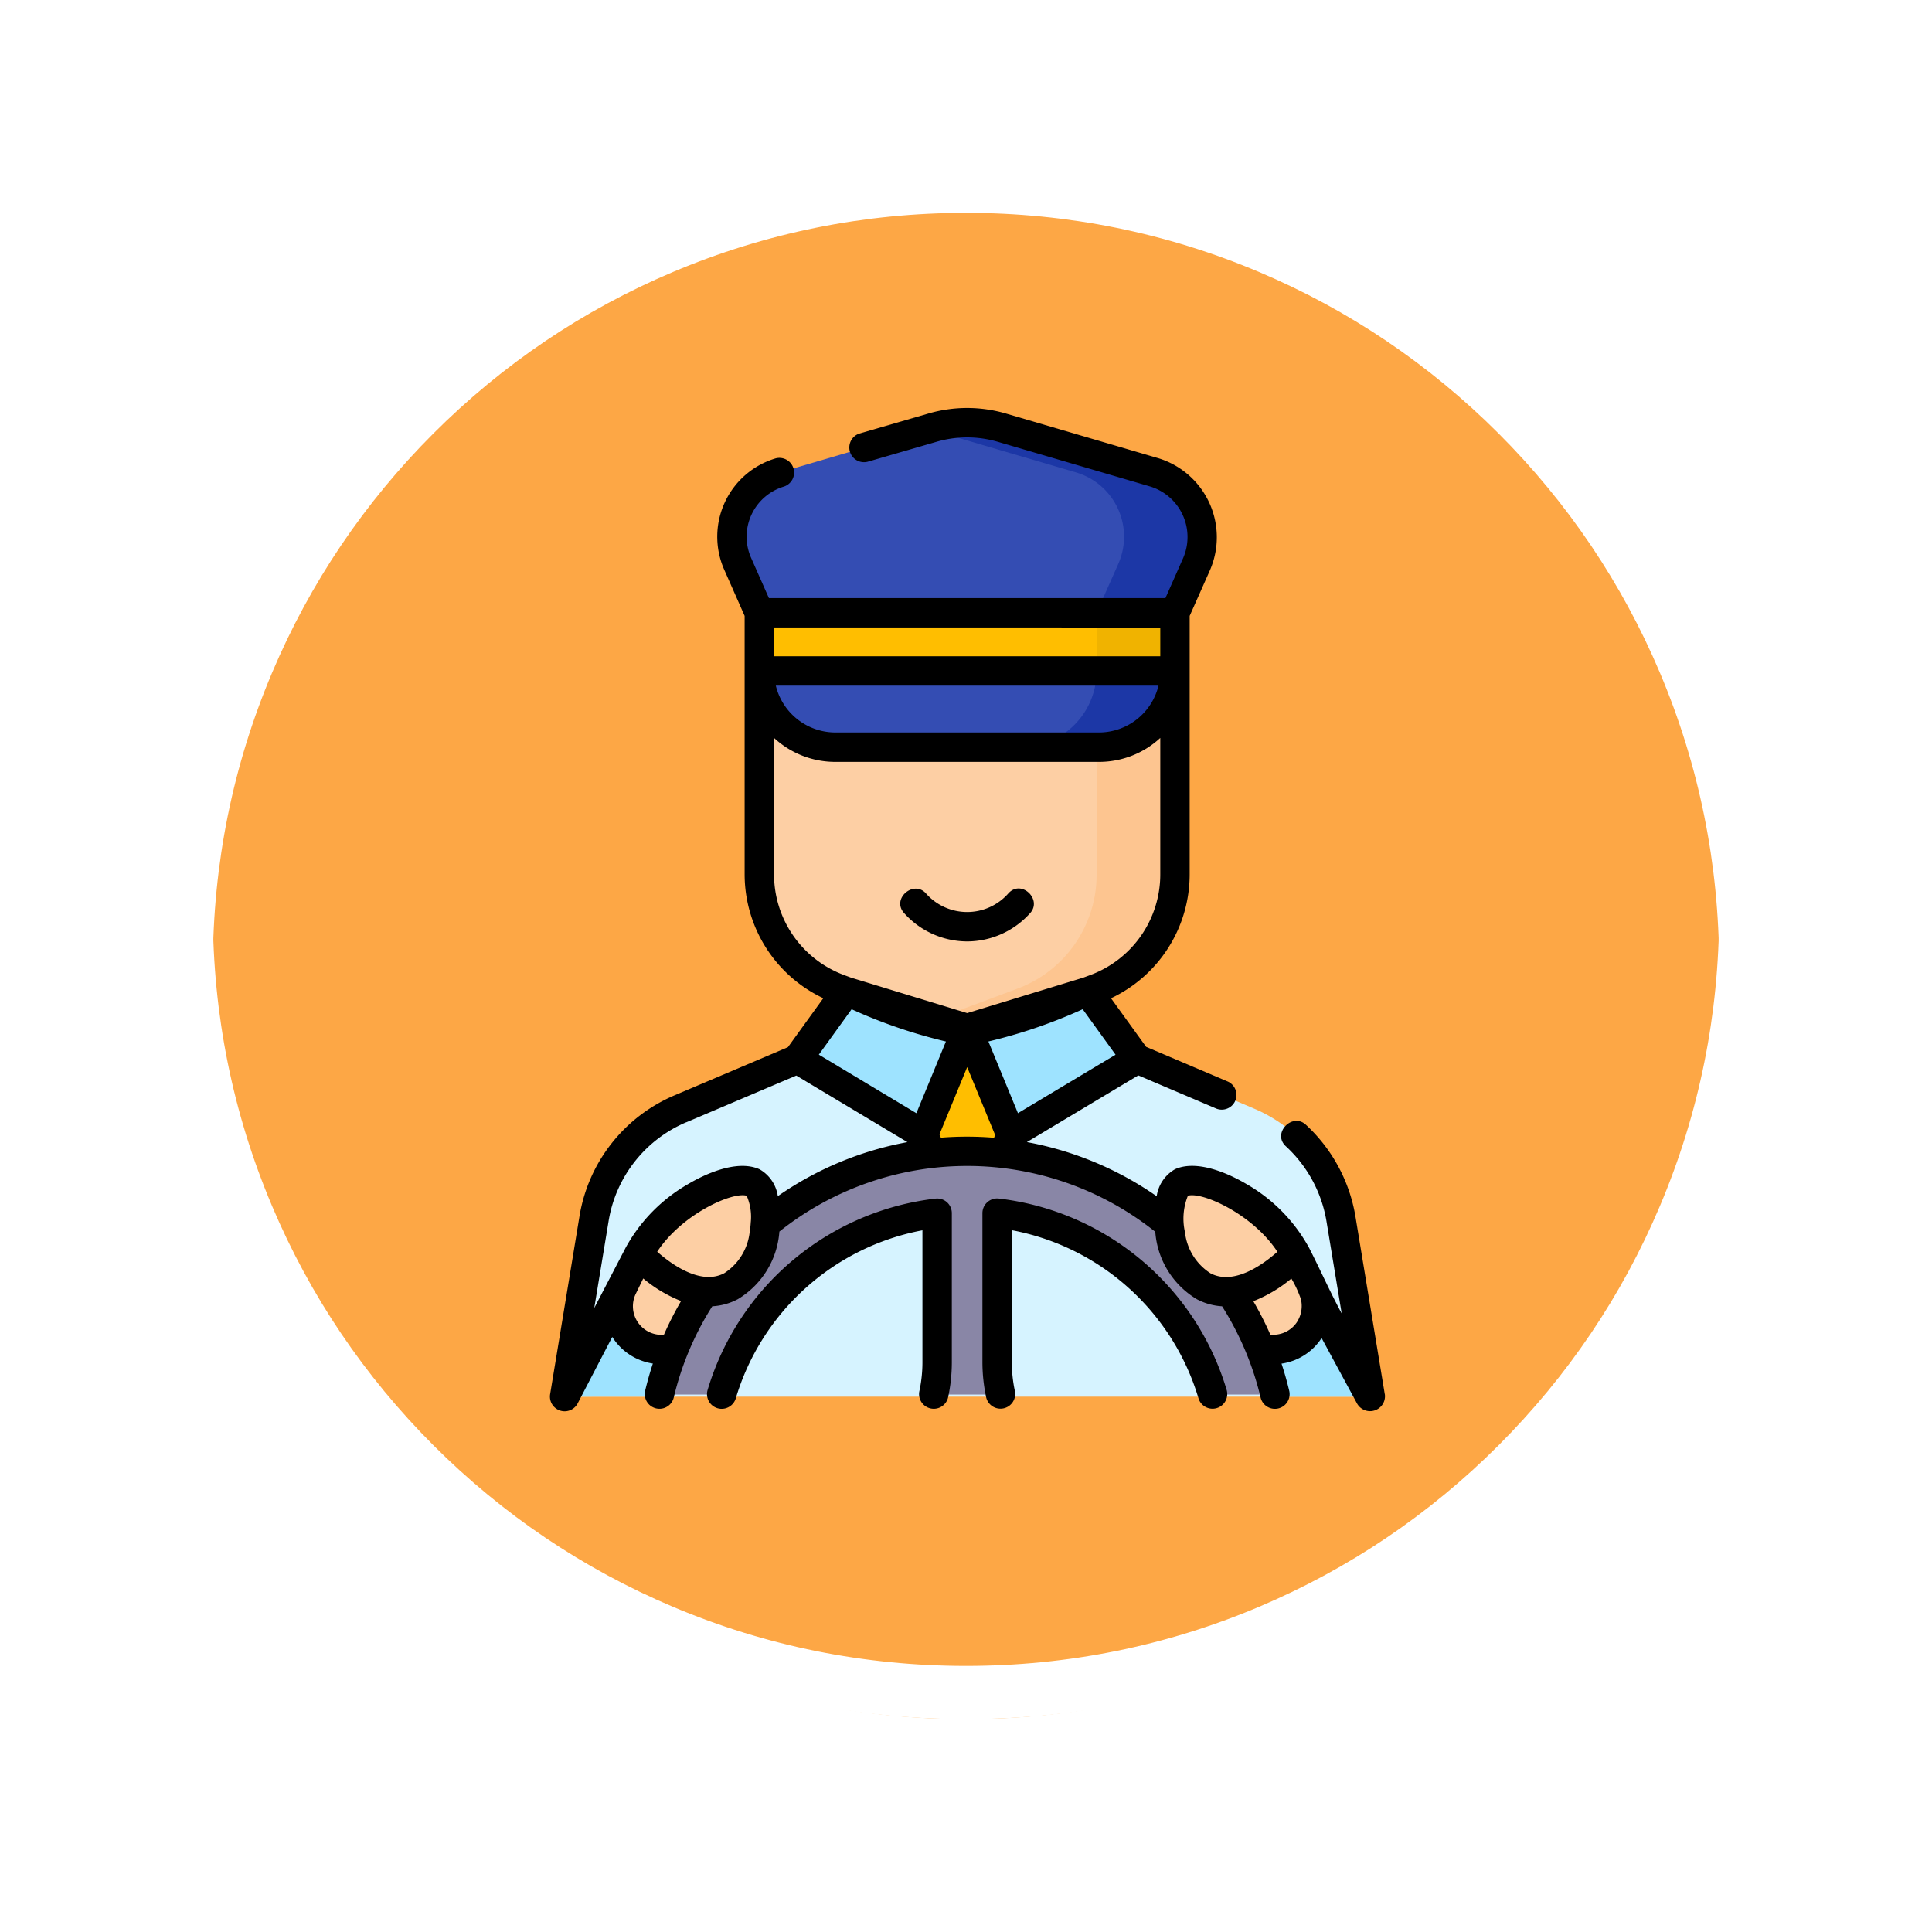 <svg xmlns="http://www.w3.org/2000/svg" xmlns:xlink="http://www.w3.org/1999/xlink" width="108.914" height="108.914" viewBox="0 0 108.914 108.914">
  <defs>
    <filter id="Trazado_874925" x="0" y="0" width="108.914" height="108.914" filterUnits="userSpaceOnUse">
      <feOffset dy="3" input="SourceAlpha"/>
      <feGaussianBlur stdDeviation="3" result="blur"/>
      <feFlood flood-opacity="0.161"/>
      <feComposite operator="in" in2="blur"/>
      <feComposite in="SourceGraphic"/>
    </filter>
  </defs>
  <g id="Grupo_1114763" data-name="Grupo 1114763" transform="translate(6925 5304)">
    <g id="Grupo_1112878" data-name="Grupo 1112878" transform="translate(-7724.5 -7250.211)">
      <g id="Grupo_1109835" data-name="Grupo 1109835">
        <g id="Grupo_1107913" data-name="Grupo 1107913" transform="translate(808.5 1952.211)">
          <g transform="matrix(1, 0, 0, 1, -9, -6)" filter="url(#Trazado_874925)">
            <g id="Trazado_874925-2" data-name="Trazado 874925" transform="translate(9 6)" fill="#fd9826" opacity="0.859">
              <path d="M 45.457 89.414 C 39.522 89.414 33.766 88.252 28.347 85.96 C 23.113 83.746 18.412 80.577 14.375 76.539 C 10.337 72.502 7.168 67.801 4.954 62.567 C 2.662 57.149 1.5 51.392 1.5 45.457 C 1.5 39.522 2.662 33.766 4.954 28.347 C 7.168 23.113 10.337 18.412 14.375 14.375 C 18.412 10.337 23.113 7.168 28.347 4.954 C 33.766 2.662 39.522 1.5 45.457 1.5 C 51.392 1.5 57.148 2.662 62.566 4.954 C 67.8 7.168 72.502 10.337 76.539 14.375 C 80.576 18.412 83.746 23.113 85.96 28.347 C 88.252 33.766 89.414 39.522 89.414 45.457 C 89.414 51.392 88.252 57.149 85.96 62.567 C 83.746 67.801 80.576 72.502 76.539 76.539 C 72.502 80.577 67.8 83.746 62.566 85.96 C 57.148 88.252 51.392 89.414 45.457 89.414 Z" stroke="none"/>
              <path d="M 45.457 3 C 39.724 3 34.164 4.122 28.932 6.335 C 23.876 8.473 19.335 11.535 15.435 15.435 C 11.535 19.335 8.473 23.876 6.335 28.932 C 4.122 34.164 3 39.724 3 45.457 C 3 51.19 4.122 56.75 6.335 61.982 C 8.473 67.038 11.535 71.579 15.435 75.479 C 19.335 79.379 23.876 82.441 28.932 84.579 C 34.164 86.792 39.724 87.914 45.457 87.914 C 51.19 87.914 56.75 86.792 61.982 84.579 C 67.037 82.441 71.578 79.379 75.478 75.479 C 79.378 71.579 82.44 67.038 84.578 61.982 C 86.791 56.75 87.914 51.19 87.914 45.457 C 87.914 39.724 86.791 34.164 84.578 28.932 C 82.44 23.876 79.378 19.335 75.478 15.435 C 71.578 11.535 67.037 8.473 61.982 6.335 C 56.75 4.122 51.19 3 45.457 3 M 45.457 0 C 70.562 0 90.914 20.352 90.914 45.457 L 90.914 45.457 C 90.914 70.562 70.562 90.914 45.457 90.914 C 20.352 90.914 0 70.562 0 45.457 L 0 45.457 C 0 20.352 20.352 0 45.457 0 Z" stroke="none" fill="#fff"/>
            </g>
          </g>
          <g id="Trazado_874923" data-name="Trazado 874923" transform="translate(0 0)" fill="none">
            <path d="M45.457,0A45.457,45.457,0,0,1,90.914,45.457h0A45.457,45.457,0,0,1,0,45.457H0A45.457,45.457,0,0,1,45.457,0Z" stroke="none"/>
            <path d="M 45.457 3 C 39.724 3 34.164 4.122 28.932 6.335 C 23.876 8.473 19.335 11.535 15.435 15.435 C 11.535 19.335 8.473 23.876 6.335 28.932 C 4.122 34.164 3 39.724 3 45.457 C 3 51.19 4.122 56.75 6.335 61.982 C 8.473 67.038 11.535 71.579 15.435 75.479 C 19.335 79.379 23.876 82.441 28.932 84.579 C 34.164 86.792 39.724 87.914 45.457 87.914 C 51.19 87.914 56.75 86.792 61.982 84.579 C 67.037 82.441 71.578 79.379 75.478 75.479 C 79.378 71.579 82.44 67.038 84.578 61.982 C 86.791 56.75 87.914 51.19 87.914 45.457 C 87.914 39.724 86.791 34.164 84.578 28.932 C 82.44 23.876 79.378 19.335 75.478 15.435 C 71.578 11.535 67.037 8.473 61.982 6.335 C 56.75 4.122 51.19 3 45.457 3 M 45.457 0 C 70.562 0 90.914 20.352 90.914 45.457 L 90.914 45.457 C 90.914 70.562 70.562 90.914 45.457 90.914 C 20.352 90.914 0 70.562 0 45.457 L 0 45.457 C 0 20.352 20.352 0 45.457 0 Z" stroke="none" fill="#fff"/>
          </g>
        </g>
      </g>
    </g>
    <g id="Grupo_1114762" data-name="Grupo 1114762" transform="translate(-6936.922 -5281)">
      <g id="Grupo_1114760" data-name="Grupo 1114760" transform="translate(43.752 0.83)">
        <path id="Trazado_907738" data-name="Trazado 907738" d="M95.853,351.275,94.2,341.251a8.193,8.193,0,0,0-4.88-6.206l-6.591-2.8H63.561l-6.591,2.8a8.193,8.193,0,0,0-4.88,6.206l-1.655,10.024Z" transform="translate(-50.435 -296.371)" fill="#d6f3ff"/>
        <g id="Grupo_1114759" data-name="Grupo 1114759" transform="translate(0)">
          <path id="Trazado_907739" data-name="Trazado 907739" d="M395.242,453.03l-1.789-3.909,4.048-2.484,3.459,6.393Z" transform="translate(-355.56 -398.126)" fill="#9ee3ff"/>
          <g id="Grupo_1114758" data-name="Grupo 1114758">
            <g id="Grupo_1114754" data-name="Grupo 1114754" transform="translate(9.428)">
              <path id="Trazado_907740" data-name="Trazado 907740" d="M160.756,18.221l1.222-2.753a3.778,3.778,0,0,0-2.377-5.16l-8.593-2.52a6.987,6.987,0,0,0-3.934,0l-8.593,2.52a3.778,3.778,0,0,0-2.377,5.16l1.222,2.753,12.12,1.639Z" transform="translate(-135.777 -7.506)" fill="#344db3"/>
              <g id="Grupo_1114753" data-name="Grupo 1114753" transform="translate(3.698 32.066)">
                <path id="Trazado_907741" data-name="Trazado 907741" d="M172.007,297.775l-2.751,3.808,7.1,4.255,2.463-5.98Z" transform="translate(-169.256 -297.775)" fill="#9ee3ff"/>
                <path id="Trazado_907742" data-name="Trazado 907742" d="M262.669,297.775l2.751,3.808-7.1,4.255-2.463-5.98Z" transform="translate(-246.287 -297.775)" fill="#9ee3ff"/>
              </g>
              <path id="Trazado_907743" data-name="Trazado 907743" d="M168.785,152.083l-4.89,1.822a6.794,6.794,0,0,1-4.746,0l-4.89-1.822a6.857,6.857,0,0,1-4.452-6.43V134.177h23.43v11.476A6.857,6.857,0,0,1,168.785,152.083Z" transform="translate(-148.257 -120.184)" fill="#fdcfa4"/>
              <path id="Trazado_907744" data-name="Trazado 907744" d="M245.36,134.177v11.476a6.857,6.857,0,0,1-4.452,6.43l-4.89,1.822c-.054.02-.109.038-.164.057a6.792,6.792,0,0,0,4.583-.057l4.89-1.822a6.857,6.857,0,0,0,4.452-6.43V134.177Z" transform="translate(-224.798 -120.184)" fill="#fdc590"/>
              <path id="Trazado_907745" data-name="Trazado 907745" d="M149.807,120.978a4.286,4.286,0,0,0,4.276,4.3h14.878a4.287,4.287,0,0,0,4.276-4.3l-11.715-1.639Z" transform="translate(-148.257 -106.985)" fill="#344db3"/>
              <path id="Trazado_907746" data-name="Trazado 907746" d="M238.062,119.339l-2.209.309,9.506,1.33a4.286,4.286,0,0,1-4.276,4.3H245.5a4.286,4.286,0,0,0,4.276-4.3Z" transform="translate(-224.798 -106.985)" fill="#1c37a6"/>
              <path id="Trazado_907747" data-name="Trazado 907747" d="M149.807,104.5h23.43v3.278h-23.43Z" transform="translate(-148.257 -93.786)" fill="#ffbe00"/>
              <path id="Trazado_907748" data-name="Trazado 907748" d="M248.622,10.309l-8.593-2.52a6.987,6.987,0,0,0-3.934,0l-.243.071,8.351,2.449a3.778,3.778,0,0,1,2.377,5.16l-1.222,2.753h4.419L251,15.469A3.778,3.778,0,0,0,248.622,10.309Z" transform="translate(-224.798 -7.506)" fill="#1c37a6"/>
              <path id="Trazado_907749" data-name="Trazado 907749" d="M321.9,104.5h4.419v3.278H321.9Z" transform="translate(-301.339 -93.786)" fill="#f0b300"/>
              <path id="Trazado_907750" data-name="Trazado 907750" d="M233.556,322.616l2.463-5.98,2.463,5.98-.917,2.538h-2.9Z" transform="translate(-222.754 -282.486)" fill="#ffbe00"/>
            </g>
            <g id="Grupo_1114757" data-name="Grupo 1114757" transform="translate(0 41.074)">
              <path id="Trazado_907751" data-name="Trazado 907751" d="M56.151,453.03l1.789-3.909-4.048-2.484-3.459,6.393Z" transform="translate(-50.434 -439.201)" fill="#9ee3ff"/>
              <path id="Trazado_907752" data-name="Trazado 907752" d="M78.837,430.113l-.928,1.9a2.366,2.366,0,0,0,.178,2.382l.044.064a2.366,2.366,0,0,0,4.035-.23l2.311-4.334" transform="translate(-74.66 -424.307)" fill="#fdcfa4"/>
              <path id="Trazado_907753" data-name="Trazado 907753" d="M378.171,430.113l.928,1.9a2.366,2.366,0,0,1-.178,2.382l-.044.064a2.366,2.366,0,0,1-4.035-.23l-2.311-4.334" transform="translate(-336.948 -424.307)" fill="#fdcfa4"/>
              <g id="Grupo_1114755" data-name="Grupo 1114755" transform="translate(5.341)">
                <path id="Trazado_907754" data-name="Trazado 907754" d="M133.484,393.034a17.835,17.835,0,0,0-34.7,0m3.506,0a14.483,14.483,0,0,1,12.153-10.226v8.4a8.6,8.6,0,0,1-.2,1.825m3.778,0a8.6,8.6,0,0,1-.2-1.825v-8.4a14.483,14.483,0,0,1,12.153,10.226" transform="translate(-98.78 -379.322)" fill="#8986a6"/>
              </g>
              <g id="Grupo_1114756" data-name="Grupo 1114756" transform="translate(4.177 1.651)">
                <path id="Trazado_907755" data-name="Trazado 907755" d="M88.244,398.426s2.784,3.073,5.2,1.8,2.265-5.4,1.276-5.84C93.336,393.767,89.6,395.743,88.244,398.426Z" transform="translate(-88.244 -394.272)" fill="#fdcfa4"/>
                <path id="Trazado_907756" data-name="Trazado 907756" d="M366.013,398.426s-2.784,3.073-5.2,1.8-2.265-5.4-1.276-5.84C360.922,393.767,364.659,395.743,366.013,398.426Z" transform="translate(-328.968 -394.272)" fill="#fdcfa4"/>
              </g>
            </g>
          </g>
        </g>
      </g>
      <g id="Grupo_1114761" data-name="Grupo 1114761" transform="translate(42.922 0)">
        <path id="Trazado_907757" data-name="Trazado 907757" d="M89.988,55.6,88.333,45.575a9.062,9.062,0,0,0-2.8-5.174c-.763-.7-1.919.487-1.121,1.22A7.4,7.4,0,0,1,86.7,45.845l.858,5.2c-.659-1.217-1.21-2.475-1.842-3.707a9.262,9.262,0,0,0-3.546-3.6c-.759-.447-2.67-1.423-4.008-.825a2.091,2.091,0,0,0-1.033,1.524,18.7,18.7,0,0,0-7.318-3.053l6.279-3.761L80.5,39.5a.829.829,0,0,0,.648-1.525l-4.615-1.961-1.979-2.739A7.724,7.724,0,0,0,78.988,26.3V11.72l1.151-2.592a4.658,4.658,0,0,0-2.9-6.291L68.645.317a7.8,7.8,0,0,0-4.4,0l-3.88,1.125a.829.829,0,0,0,.461,1.591l3.883-1.125a6.147,6.147,0,0,1,3.467,0l8.593,2.52a2.978,2.978,0,0,1,1.853,4.028l-1,2.26H55.268l-1-2.26a2.949,2.949,0,0,1,1.853-4.028.829.829,0,0,0-.466-1.59,4.606,4.606,0,0,0-2.9,6.291L53.9,11.72V26.3a7.724,7.724,0,0,0,4.434,6.973l-1.993,2.759-6.379,2.71a8.978,8.978,0,0,0-5.374,6.834L42.937,55.584a.829.829,0,0,0,1.55.532l1.951-3.748a3.281,3.281,0,0,0,2.288,1.5q-.252.764-.439,1.553a.829.829,0,0,0,1.613.381,16.846,16.846,0,0,1,2.176-5.162,3.474,3.474,0,0,0,1.44-.4,4.855,4.855,0,0,0,2.343-3.812,17,17,0,0,1,21.19.013,4.849,4.849,0,0,0,2.341,3.8,3.473,3.473,0,0,0,1.426.4,16.932,16.932,0,0,1,2.176,5.164.829.829,0,0,0,1.613-.381q-.186-.787-.439-1.551a3.247,3.247,0,0,0,2.26-1.442l2,3.695a.841.841,0,0,0,1.565-.529ZM69.307,39.754l-1.665-4.042a28.971,28.971,0,0,0,5.316-1.819l1.852,2.564Zm8.024-27.38v1.621H55.558V12.373Zm-.1,3.278a3.458,3.458,0,0,1-3.348,2.64H59.006a3.458,3.458,0,0,1-3.348-2.64ZM55.558,26.3V18.6a5.073,5.073,0,0,0,3.448,1.35H73.883a5.073,5.073,0,0,0,3.448-1.35v7.7a6.052,6.052,0,0,1-3.912,5.654l-.425.158-6.549,2-6.55-2-.424-.158A6.053,6.053,0,0,1,55.558,26.3Zm4.373,7.594a28.966,28.966,0,0,0,5.316,1.819l-1.665,4.042-5.5-3.3Zm-9.32,6.374,6.2-2.635,6.265,3.753a18.7,18.7,0,0,0-7.305,3.045,2.085,2.085,0,0,0-1.031-1.515c-1.338-.6-3.249.377-4.008.825A9.272,9.272,0,0,0,47.2,47.324l0,0-1.778,3.416.809-4.9a7.329,7.329,0,0,1,4.387-5.578Zm-1.44,11.982a1.612,1.612,0,0,1-1.425-2.277l.438-.9a7.788,7.788,0,0,0,2.133,1.272,18.512,18.512,0,0,0-.963,1.889A1.554,1.554,0,0,1,49.171,52.248Zm3.572-3.471c-1.331.7-3-.531-3.772-1.215,1.395-2.127,4.251-3.395,5.044-3.155a2.976,2.976,0,0,1,.228,1.52s0,.008,0,.012a4.838,4.838,0,0,1-.059.513,3.172,3.172,0,0,1-1.44,2.326Zm12.221-7.641-.082-.187,1.563-3.794.811,1.968.764,1.855-.058.16q-.755-.062-1.517-.063Q65.7,41.076,64.963,41.136Zm13.757,5.316a3.435,3.435,0,0,1,.168-2.045c.793-.24,3.651,1.029,5.045,3.157-.769.685-2.433,1.92-3.773,1.214A3.172,3.172,0,0,1,78.721,46.451Zm6.322,5.068a1.6,1.6,0,0,1-1.508.714,18.534,18.534,0,0,0-.959-1.882,7.779,7.779,0,0,0,2.145-1.277,6.175,6.175,0,0,1,.537,1.16A1.656,1.656,0,0,1,85.042,51.52Z" transform="translate(-42.922 0)"/>
        <path id="Trazado_907758" data-name="Trazado 907758" d="M136.536,403.587a.829.829,0,0,0-.647-.2,15.257,15.257,0,0,0-12.85,10.813.829.829,0,0,0,1.588.473,13.6,13.6,0,0,1,10.53-9.5v7.437a7.781,7.781,0,0,1-.177,1.65.829.829,0,0,0,1.619.352,9.447,9.447,0,0,0,.215-2v-8.4A.828.828,0,0,0,136.536,403.587Z" transform="translate(-114.156 -358.816)"/>
        <path id="Trazado_907759" data-name="Trazado 907759" d="M264.6,403.383a.829.829,0,0,0-.925.823v8.4a9.448,9.448,0,0,0,.215,2,.829.829,0,0,0,1.619-.352,7.781,7.781,0,0,1-.177-1.65v-7.437a13.6,13.6,0,0,1,10.53,9.5.829.829,0,0,0,1.588-.473A15.256,15.256,0,0,0,264.6,403.383Z" transform="translate(-239.292 -358.816)"/>
        <path id="Trazado_907760" data-name="Trazado 907760" d="M225.475,248.192a4.789,4.789,0,0,0,3.549-1.594c.7-.763-.487-1.92-1.22-1.121a3.094,3.094,0,0,1-4.659,0c-.7-.763-1.954.323-1.22,1.121A4.789,4.789,0,0,0,225.475,248.192Z" transform="translate(-201.953 -218.12)"/>
      </g>
    </g>
  </g>
</svg>
